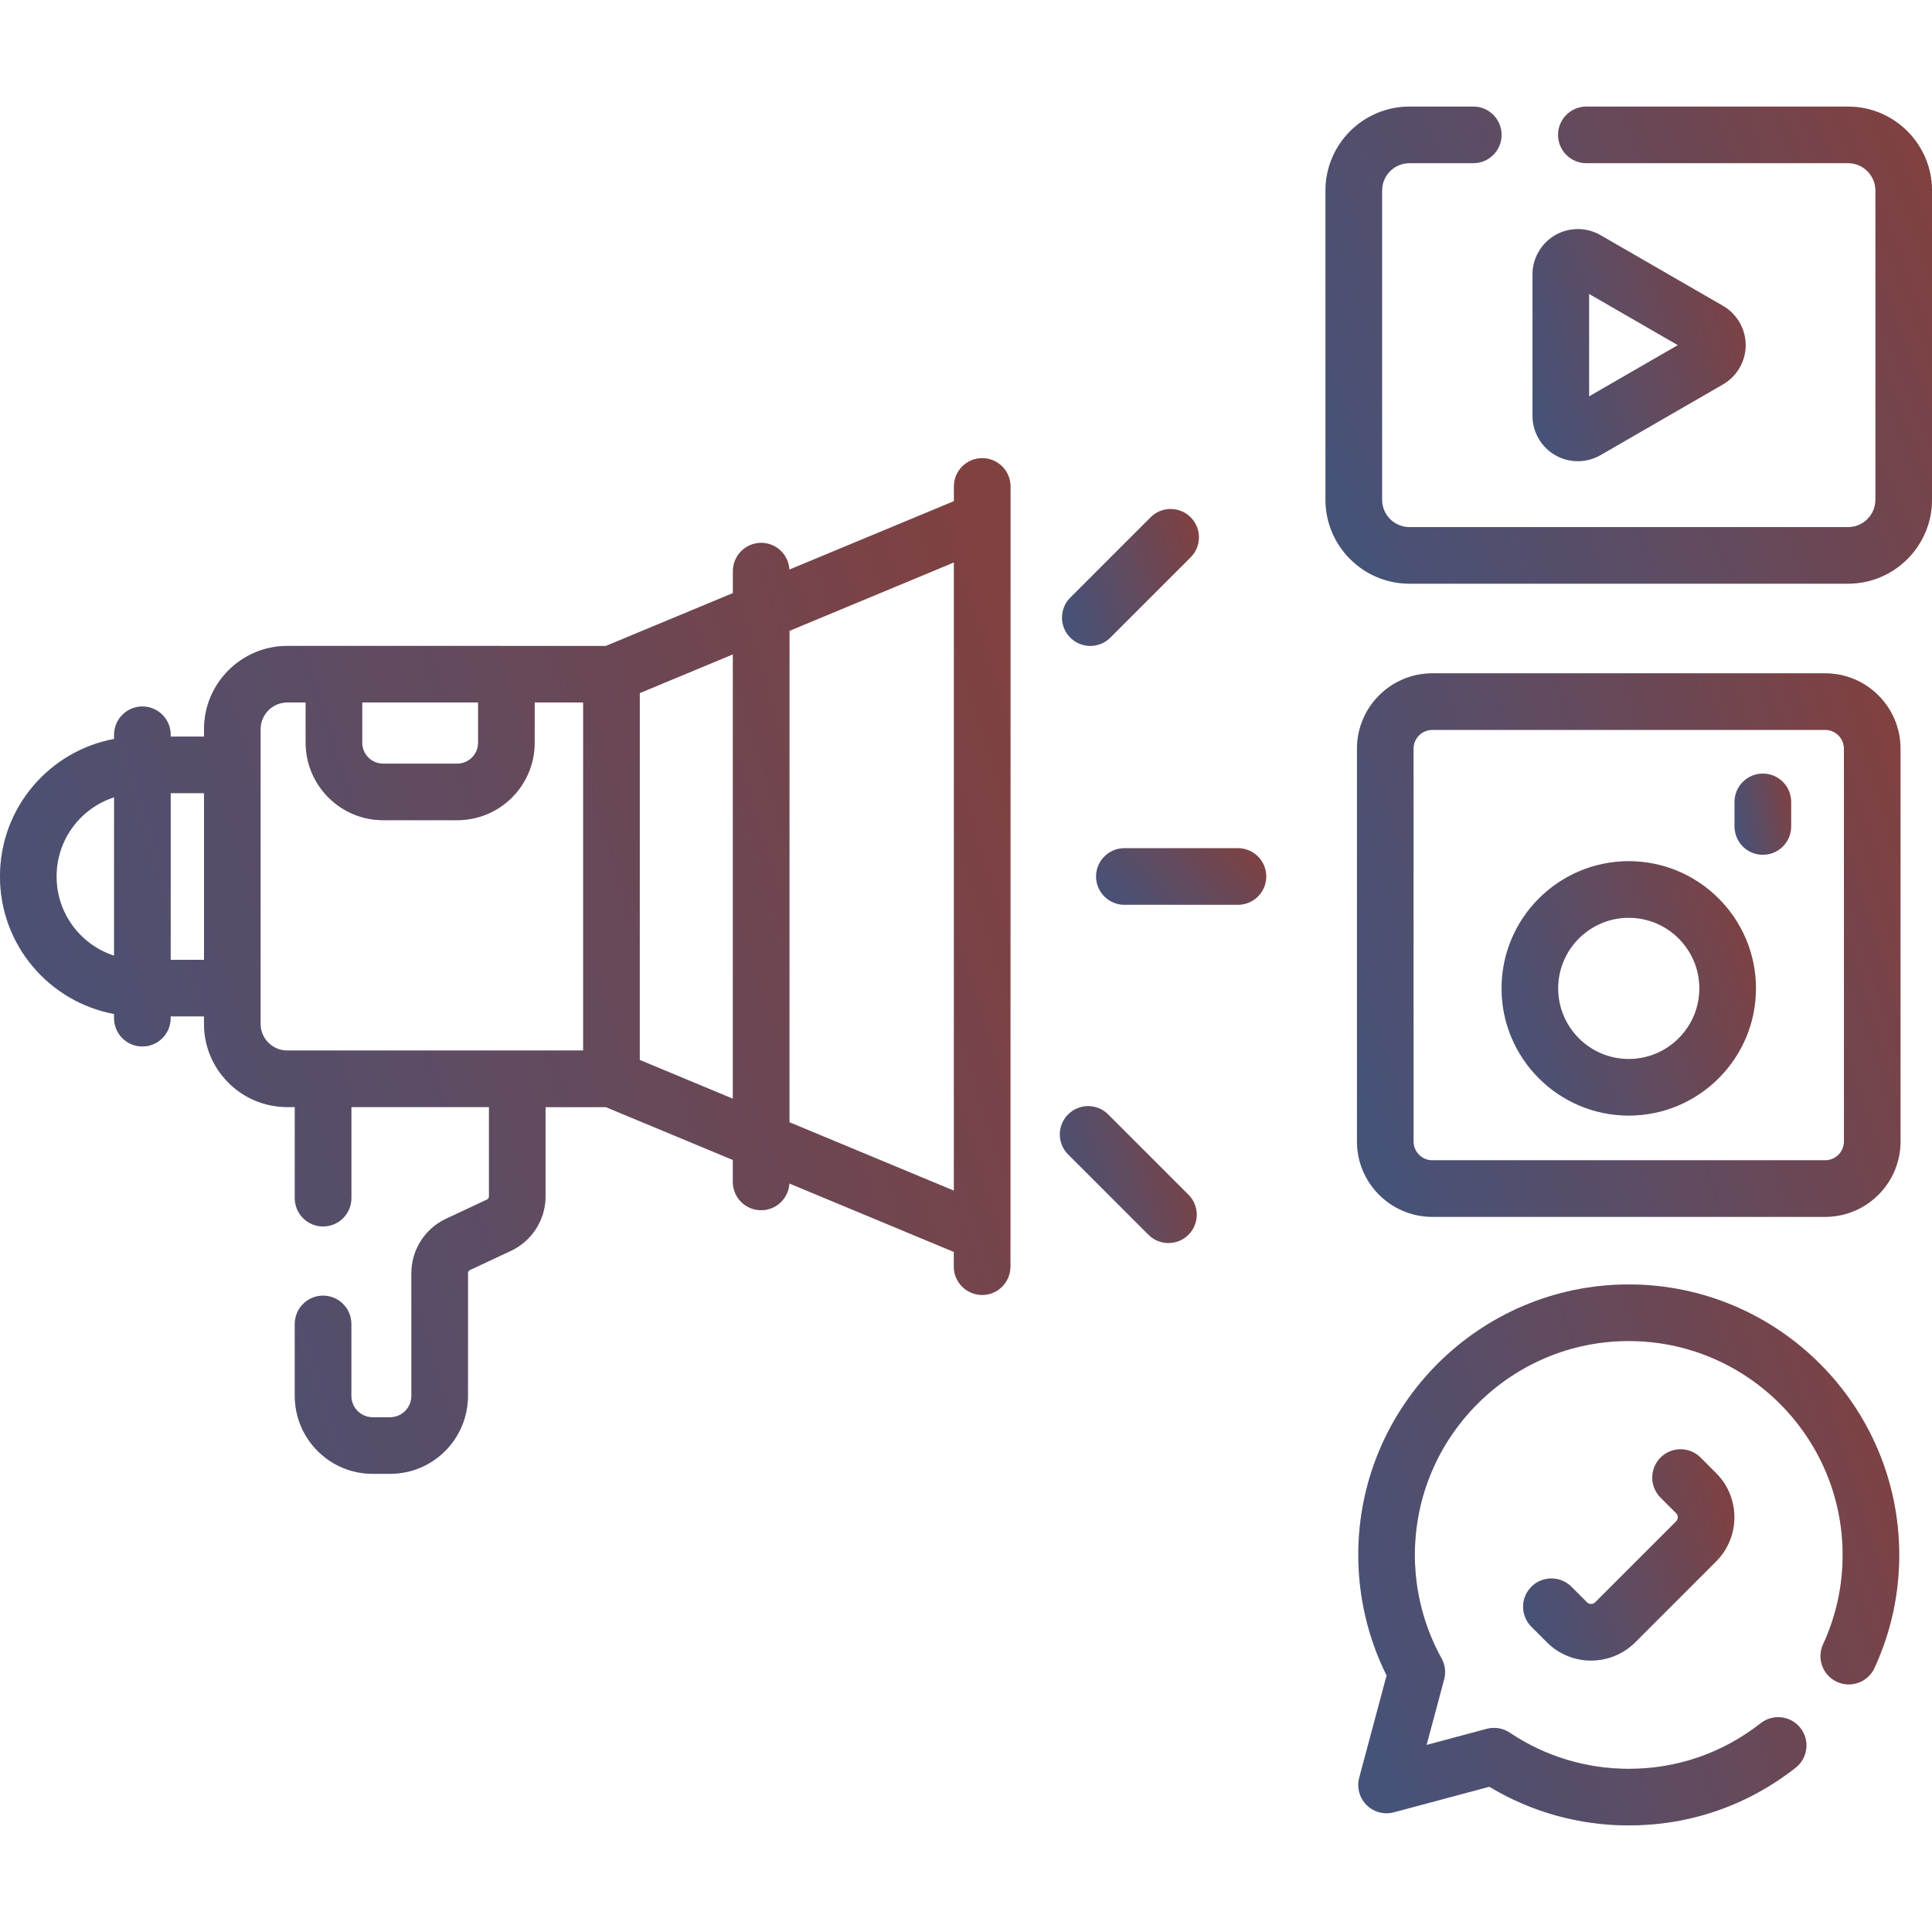 <svg width="62" height="62" viewBox="0 0 62 62" fill="none" xmlns="http://www.w3.org/2000/svg">
<g opacity="0.87">
<path d="M49.907 14.605C50.356 14.864 50.913 14.864 51.362 14.605L55.293 12.335C55.741 12.076 56.02 11.594 56.02 11.076C56.02 10.558 55.741 10.075 55.293 9.816L51.362 7.547C50.913 7.288 50.356 7.288 49.907 7.547C49.459 7.806 49.18 8.288 49.18 8.806V13.345C49.18 13.863 49.459 14.346 49.907 14.605ZM50.995 9.431L53.844 11.076L50.995 12.721V9.431Z" fill="#272727"/>
<path d="M49.907 14.605C50.356 14.864 50.913 14.864 51.362 14.605L55.293 12.335C55.741 12.076 56.02 11.594 56.02 11.076C56.02 10.558 55.741 10.075 55.293 9.816L51.362 7.547C50.913 7.288 50.356 7.288 49.907 7.547C49.459 7.806 49.18 8.288 49.18 8.806V13.345C49.18 13.863 49.459 14.346 49.907 14.605ZM50.995 9.431L53.844 11.076L50.995 12.721V9.431Z" fill="url(#paint0_linear)" fill-opacity="0.52" style="mix-blend-mode:color"/>
<path d="M58.572 21.608H45.965C44.632 21.608 43.547 22.692 43.547 24.025V36.633C43.547 37.966 44.632 39.05 45.965 39.05H58.572C59.905 39.05 60.989 37.966 60.989 36.633V24.025C60.989 22.692 59.905 21.608 58.572 21.608ZM59.174 36.633C59.174 36.965 58.904 37.235 58.572 37.235H45.965C45.633 37.235 45.362 36.965 45.362 36.633V24.025C45.362 23.693 45.633 23.423 45.965 23.423H58.572C58.904 23.423 59.174 23.693 59.174 24.025V36.633Z" fill="#272727"/>
<path d="M58.572 21.608H45.965C44.632 21.608 43.547 22.692 43.547 24.025V36.633C43.547 37.966 44.632 39.05 45.965 39.05H58.572C59.905 39.05 60.989 37.966 60.989 36.633V24.025C60.989 22.692 59.905 21.608 58.572 21.608ZM59.174 36.633C59.174 36.965 58.904 37.235 58.572 37.235H45.965C45.633 37.235 45.362 36.965 45.362 36.633V24.025C45.362 23.693 45.633 23.423 45.965 23.423H58.572C58.904 23.423 59.174 23.693 59.174 24.025V36.633Z" fill="url(#paint1_linear)" fill-opacity="0.52" style="mix-blend-mode:color"/>
<path d="M52.268 27.637C50.017 27.637 48.187 29.468 48.187 31.718C48.187 33.969 50.018 35.8 52.268 35.8C54.519 35.8 56.35 33.969 56.35 31.718C56.35 29.468 54.519 27.637 52.268 27.637ZM52.268 33.985C51.019 33.985 50.002 32.968 50.002 31.719C50.002 30.469 51.019 29.452 52.268 29.452C53.518 29.452 54.535 30.469 54.535 31.719C54.535 32.968 53.518 33.985 52.268 33.985Z" fill="#272727"/>
<path d="M52.268 27.637C50.017 27.637 48.187 29.468 48.187 31.718C48.187 33.969 50.018 35.8 52.268 35.8C54.519 35.8 56.35 33.969 56.35 31.718C56.35 29.468 54.519 27.637 52.268 27.637ZM52.268 33.985C51.019 33.985 50.002 32.968 50.002 31.719C50.002 30.469 51.019 29.452 52.268 29.452C53.518 29.452 54.535 30.469 54.535 31.719C54.535 32.968 53.518 33.985 52.268 33.985Z" fill="url(#paint2_linear)" fill-opacity="0.52" style="mix-blend-mode:color"/>
<path d="M56.572 24.826C56.07 24.826 55.664 25.232 55.664 25.733V26.522C55.664 27.024 56.07 27.43 56.572 27.43C57.073 27.43 57.479 27.024 57.479 26.522V25.733C57.479 25.232 57.073 24.826 56.572 24.826Z" fill="#272727"/>
<path d="M56.572 24.826C56.07 24.826 55.664 25.232 55.664 25.733V26.522C55.664 27.024 56.07 27.43 56.572 27.43C57.073 27.43 57.479 27.024 57.479 26.522V25.733C57.479 25.232 57.073 24.826 56.572 24.826Z" fill="url(#paint3_linear)" fill-opacity="0.52" style="mix-blend-mode:color"/>
<path d="M51.192 51.419C51.119 51.493 51 51.493 50.927 51.419L50.428 50.92C50.073 50.566 49.498 50.566 49.144 50.92C48.79 51.275 48.79 51.849 49.144 52.204L49.643 52.703C50.424 53.484 51.694 53.484 52.476 52.703L55.072 50.107C55.853 49.326 55.853 48.055 55.072 47.274L54.573 46.775C54.218 46.421 53.643 46.421 53.289 46.775C52.935 47.13 52.935 47.704 53.289 48.059L53.788 48.558C53.861 48.631 53.861 48.75 53.788 48.823L51.192 51.419Z" fill="#272727"/>
<path d="M51.192 51.419C51.119 51.493 51 51.493 50.927 51.419L50.428 50.92C50.073 50.566 49.498 50.566 49.144 50.92C48.79 51.275 48.79 51.849 49.144 52.204L49.643 52.703C50.424 53.484 51.694 53.484 52.476 52.703L55.072 50.107C55.853 49.326 55.853 48.055 55.072 47.274L54.573 46.775C54.218 46.421 53.643 46.421 53.289 46.775C52.935 47.13 52.935 47.704 53.289 48.059L53.788 48.558C53.861 48.631 53.861 48.75 53.788 48.823L51.192 51.419Z" fill="url(#paint4_linear)" fill-opacity="0.52" style="mix-blend-mode:color"/>
<path d="M31.52 14.703C31.52 14.703 31.52 14.703 31.52 14.703C31.019 14.703 30.613 15.109 30.613 15.61V16.083L25.332 18.279C25.306 17.801 24.912 17.421 24.427 17.421C24.427 17.421 24.427 17.421 24.427 17.421C23.926 17.421 23.52 17.828 23.52 18.329V19.033L19.442 20.729C13.048 20.729 15.972 20.729 9.219 20.728C9.219 20.728 9.219 20.728 9.219 20.728C7.746 20.728 6.548 21.927 6.547 23.4V23.638L5.477 23.638V23.58C5.477 23.078 5.071 22.672 4.57 22.672C4.57 22.672 4.57 22.672 4.57 22.672C4.069 22.672 3.662 23.078 3.662 23.58V23.714C1.595 24.097 0 25.911 2.75757e-08 28.127C-0 30.341 1.593 32.156 3.661 32.54V32.674C3.661 33.176 4.067 33.582 4.569 33.582H4.569C5.07 33.582 5.476 33.176 5.476 32.675V32.617L6.546 32.617V32.855C6.546 33.568 6.824 34.239 7.329 34.744C7.833 35.249 8.504 35.527 9.218 35.527H9.461L9.46 38.45C9.46 38.952 9.867 39.358 10.368 39.358C10.869 39.358 11.276 38.952 11.276 38.45L11.276 35.527L15.692 35.527L15.692 38.396C15.692 38.438 15.667 38.477 15.629 38.495L14.31 39.113C13.637 39.428 13.203 40.111 13.202 40.855L13.202 44.795C13.202 45.175 12.895 45.482 12.515 45.482H11.962C11.582 45.482 11.275 45.175 11.275 44.795L11.275 42.487C11.275 41.986 10.869 41.579 10.368 41.579C10.368 41.579 10.368 41.579 10.368 41.579C9.866 41.579 9.46 41.986 9.46 42.487L9.46 44.794C9.46 46.178 10.579 47.297 11.962 47.297H12.515C13.898 47.297 15.017 46.178 15.017 44.795L15.018 40.855C15.018 40.813 15.042 40.775 15.08 40.757L16.399 40.139C17.072 39.823 17.507 39.14 17.507 38.397L17.507 35.528L19.44 35.528L23.518 37.224V37.929C23.518 38.43 23.924 38.837 24.425 38.837H24.425C24.91 38.837 25.305 38.457 25.331 37.979L30.61 40.176V40.649C30.61 41.15 31.017 41.556 31.518 41.556H31.518C32.019 41.556 32.425 41.15 32.425 40.649L32.426 39.571C32.426 39.571 32.426 39.571 32.426 39.571L32.427 28.13L32.428 15.61C32.428 15.109 32.021 14.703 31.52 14.703ZM11.624 22.544C12.071 22.544 15.048 22.544 15.343 22.544L15.343 23.835C15.343 24.206 15.043 24.506 14.672 24.506H14.672C14.672 24.506 14.672 24.506 14.672 24.506L12.295 24.506C11.924 24.506 11.624 24.206 11.624 23.834L11.624 22.544ZM1.815 28.127C1.815 26.931 2.594 25.931 3.662 25.585L3.661 30.669C2.594 30.323 1.815 29.323 1.815 28.127ZM5.477 30.802L5.477 25.453H6.547C6.547 26.269 6.547 29.962 6.547 30.802H5.477ZM8.612 33.461C8.451 33.299 8.362 33.084 8.362 32.855C8.362 30.5 8.362 25.742 8.362 23.4C8.362 23.171 8.452 22.956 8.613 22.794C8.775 22.633 8.99 22.543 9.219 22.543H9.219H9.809L9.809 23.834C9.809 25.205 10.924 26.321 12.295 26.321L14.672 26.321H14.672C16.046 26.321 17.158 25.209 17.158 23.835L17.159 22.544L18.715 22.544C18.715 23.896 18.715 32.384 18.715 33.712L9.218 33.712C8.989 33.712 8.774 33.623 8.612 33.461ZM20.53 34.015C20.53 32.674 20.53 23.594 20.531 22.242L23.519 20.999L23.518 35.259L20.53 34.015ZM25.333 36.014L25.335 20.244L30.612 18.049L30.612 28.126L30.611 38.21L25.333 36.014Z" fill="#272727"/>
<path d="M31.52 14.703C31.52 14.703 31.52 14.703 31.52 14.703C31.019 14.703 30.613 15.109 30.613 15.61V16.083L25.332 18.279C25.306 17.801 24.912 17.421 24.427 17.421C24.427 17.421 24.427 17.421 24.427 17.421C23.926 17.421 23.52 17.828 23.52 18.329V19.033L19.442 20.729C13.048 20.729 15.972 20.729 9.219 20.728C9.219 20.728 9.219 20.728 9.219 20.728C7.746 20.728 6.548 21.927 6.547 23.4V23.638L5.477 23.638V23.58C5.477 23.078 5.071 22.672 4.57 22.672C4.57 22.672 4.57 22.672 4.57 22.672C4.069 22.672 3.662 23.078 3.662 23.58V23.714C1.595 24.097 0 25.911 2.75757e-08 28.127C-0 30.341 1.593 32.156 3.661 32.54V32.674C3.661 33.176 4.067 33.582 4.569 33.582H4.569C5.07 33.582 5.476 33.176 5.476 32.675V32.617L6.546 32.617V32.855C6.546 33.568 6.824 34.239 7.329 34.744C7.833 35.249 8.504 35.527 9.218 35.527H9.461L9.46 38.45C9.46 38.952 9.867 39.358 10.368 39.358C10.869 39.358 11.276 38.952 11.276 38.45L11.276 35.527L15.692 35.527L15.692 38.396C15.692 38.438 15.667 38.477 15.629 38.495L14.31 39.113C13.637 39.428 13.203 40.111 13.202 40.855L13.202 44.795C13.202 45.175 12.895 45.482 12.515 45.482H11.962C11.582 45.482 11.275 45.175 11.275 44.795L11.275 42.487C11.275 41.986 10.869 41.579 10.368 41.579C10.368 41.579 10.368 41.579 10.368 41.579C9.866 41.579 9.46 41.986 9.46 42.487L9.46 44.794C9.46 46.178 10.579 47.297 11.962 47.297H12.515C13.898 47.297 15.017 46.178 15.017 44.795L15.018 40.855C15.018 40.813 15.042 40.775 15.08 40.757L16.399 40.139C17.072 39.823 17.507 39.14 17.507 38.397L17.507 35.528L19.44 35.528L23.518 37.224V37.929C23.518 38.43 23.924 38.837 24.425 38.837H24.425C24.91 38.837 25.305 38.457 25.331 37.979L30.61 40.176V40.649C30.61 41.15 31.017 41.556 31.518 41.556H31.518C32.019 41.556 32.425 41.15 32.425 40.649L32.426 39.571C32.426 39.571 32.426 39.571 32.426 39.571L32.427 28.13L32.428 15.61C32.428 15.109 32.021 14.703 31.52 14.703ZM11.624 22.544C12.071 22.544 15.048 22.544 15.343 22.544L15.343 23.835C15.343 24.206 15.043 24.506 14.672 24.506H14.672C14.672 24.506 14.672 24.506 14.672 24.506L12.295 24.506C11.924 24.506 11.624 24.206 11.624 23.834L11.624 22.544ZM1.815 28.127C1.815 26.931 2.594 25.931 3.662 25.585L3.661 30.669C2.594 30.323 1.815 29.323 1.815 28.127ZM5.477 30.802L5.477 25.453H6.547C6.547 26.269 6.547 29.962 6.547 30.802H5.477ZM8.612 33.461C8.451 33.299 8.362 33.084 8.362 32.855C8.362 30.5 8.362 25.742 8.362 23.4C8.362 23.171 8.452 22.956 8.613 22.794C8.775 22.633 8.99 22.543 9.219 22.543H9.219H9.809L9.809 23.834C9.809 25.205 10.924 26.321 12.295 26.321L14.672 26.321H14.672C16.046 26.321 17.158 25.209 17.158 23.835L17.159 22.544L18.715 22.544C18.715 23.896 18.715 32.384 18.715 33.712L9.218 33.712C8.989 33.712 8.774 33.623 8.612 33.461ZM20.53 34.015C20.53 32.674 20.53 23.594 20.531 22.242L23.519 20.999L23.518 35.259L20.53 34.015ZM25.333 36.014L25.335 20.244L30.612 18.049L30.612 28.126L30.611 38.21L25.333 36.014Z" fill="url(#paint5_linear)" fill-opacity="0.52" style="mix-blend-mode:color"/>
<path d="M39.727 27.22H36.083C35.581 27.22 35.175 27.626 35.175 28.127C35.175 28.628 35.581 29.035 36.083 29.035H39.727C40.229 29.035 40.635 28.628 40.635 28.127C40.635 27.626 40.228 27.22 39.727 27.22Z" fill="#272727"/>
<path d="M39.727 27.22H36.083C35.581 27.22 35.175 27.626 35.175 28.127C35.175 28.628 35.581 29.035 36.083 29.035H39.727C40.229 29.035 40.635 28.628 40.635 28.127C40.635 27.626 40.228 27.22 39.727 27.22Z" fill="url(#paint6_linear)" fill-opacity="0.52" style="mix-blend-mode:color"/>
<path d="M35.631 20.462L38.208 17.885C38.563 17.53 38.563 16.956 38.208 16.601C37.854 16.247 37.279 16.247 36.925 16.601L34.348 19.178C33.993 19.533 33.993 20.108 34.348 20.462C34.702 20.816 35.277 20.816 35.631 20.462Z" fill="#272727"/>
<path d="M35.631 20.462L38.208 17.885C38.563 17.53 38.563 16.956 38.208 16.601C37.854 16.247 37.279 16.247 36.925 16.601L34.348 19.178C33.993 19.533 33.993 20.108 34.348 20.462C34.702 20.816 35.277 20.816 35.631 20.462Z" fill="url(#paint7_linear)" fill-opacity="0.52" style="mix-blend-mode:color"/>
<path d="M35.561 35.763C35.207 35.409 34.632 35.409 34.278 35.763C33.923 36.118 33.923 36.692 34.278 37.047L36.855 39.624C37.209 39.978 37.784 39.978 38.138 39.624C38.493 39.269 38.493 38.695 38.138 38.34L35.561 35.763Z" fill="#272727"/>
<path d="M35.561 35.763C35.207 35.409 34.632 35.409 34.278 35.763C33.923 36.118 33.923 36.692 34.278 37.047L36.855 39.624C37.209 39.978 37.784 39.978 38.138 39.624C38.493 39.269 38.493 38.695 38.138 38.34L35.561 35.763Z" fill="url(#paint8_linear)" fill-opacity="0.52" style="mix-blend-mode:color"/>
<path d="M52.268 41.22C47.483 41.22 43.589 45.114 43.589 49.9C43.589 51.242 43.902 52.572 44.498 53.768L43.62 57.047C43.536 57.36 43.625 57.694 43.855 57.924C44.084 58.153 44.418 58.242 44.731 58.158L47.794 57.338C49.143 58.151 50.681 58.579 52.268 58.579C54.23 58.579 56.082 57.939 57.624 56.727C58.018 56.418 58.087 55.847 57.777 55.453C57.468 55.059 56.898 54.991 56.503 55.3C55.283 56.258 53.819 56.764 52.269 56.764C50.901 56.764 49.581 56.363 48.45 55.604C48.232 55.458 47.962 55.413 47.709 55.481L45.78 55.998L46.343 53.895C46.404 53.668 46.375 53.426 46.261 53.221C45.7 52.209 45.404 51.061 45.404 49.9C45.404 46.115 48.483 43.035 52.269 43.035C56.053 43.035 59.133 46.115 59.133 49.9C59.133 50.898 58.922 51.863 58.505 52.767C58.295 53.222 58.494 53.762 58.949 53.971C59.404 54.181 59.944 53.982 60.154 53.527C60.681 52.383 60.948 51.162 60.948 49.9C60.948 45.114 57.054 41.22 52.268 41.22Z" fill="#272727"/>
<path d="M52.268 41.22C47.483 41.22 43.589 45.114 43.589 49.9C43.589 51.242 43.902 52.572 44.498 53.768L43.62 57.047C43.536 57.36 43.625 57.694 43.855 57.924C44.084 58.153 44.418 58.242 44.731 58.158L47.794 57.338C49.143 58.151 50.681 58.579 52.268 58.579C54.23 58.579 56.082 57.939 57.624 56.727C58.018 56.418 58.087 55.847 57.777 55.453C57.468 55.059 56.898 54.991 56.503 55.3C55.283 56.258 53.819 56.764 52.269 56.764C50.901 56.764 49.581 56.363 48.45 55.604C48.232 55.458 47.962 55.413 47.709 55.481L45.78 55.998L46.343 53.895C46.404 53.668 46.375 53.426 46.261 53.221C45.7 52.209 45.404 51.061 45.404 49.9C45.404 46.115 48.483 43.035 52.269 43.035C56.053 43.035 59.133 46.115 59.133 49.9C59.133 50.898 58.922 51.863 58.505 52.767C58.295 53.222 58.494 53.762 58.949 53.971C59.404 54.181 59.944 53.982 60.154 53.527C60.681 52.383 60.948 51.162 60.948 49.9C60.948 45.114 57.054 41.22 52.268 41.22Z" fill="url(#paint9_linear)" fill-opacity="0.52" style="mix-blend-mode:color"/>
<path d="M59.306 3.421H50.908C50.407 3.421 50.001 3.827 50.001 4.329C50.001 4.83 50.407 5.236 50.908 5.236H59.306C59.791 5.236 60.185 5.631 60.185 6.115V16.037C60.185 16.521 59.791 16.916 59.306 16.916H45.231C44.746 16.916 44.352 16.521 44.352 16.037V6.115C44.352 5.63 44.746 5.236 45.231 5.236H47.28C47.781 5.236 48.187 4.83 48.187 4.328C48.187 3.827 47.781 3.421 47.28 3.421H45.231C43.745 3.421 42.536 4.629 42.536 6.115V16.037C42.536 17.522 43.745 18.731 45.231 18.731H59.306C60.791 18.731 62 17.522 62 16.037V6.115C62 4.63 60.791 3.421 59.306 3.421Z" fill="#272727"/>
<path d="M59.306 3.421H50.908C50.407 3.421 50.001 3.827 50.001 4.329C50.001 4.83 50.407 5.236 50.908 5.236H59.306C59.791 5.236 60.185 5.631 60.185 6.115V16.037C60.185 16.521 59.791 16.916 59.306 16.916H45.231C44.746 16.916 44.352 16.521 44.352 16.037V6.115C44.352 5.63 44.746 5.236 45.231 5.236H47.28C47.781 5.236 48.187 4.83 48.187 4.328C48.187 3.827 47.781 3.421 47.28 3.421H45.231C43.745 3.421 42.536 4.629 42.536 6.115V16.037C42.536 17.522 43.745 18.731 45.231 18.731H59.306C60.791 18.731 62 17.522 62 16.037V6.115C62 4.63 60.791 3.421 59.306 3.421Z" fill="url(#paint10_linear)" fill-opacity="0.52" style="mix-blend-mode:color"/>
</g>
<defs>
<linearGradient id="paint0_linear" x1="56.02" y1="8.884" x2="48.245" y2="11.09" gradientUnits="userSpaceOnUse">
<stop stop-color="#F92020" stop-opacity="0.64"/>
<stop offset="1" stop-color="#2B66FF" stop-opacity="0.57"/>
</linearGradient>
<linearGradient id="paint1_linear" x1="60.989" y1="25.195" x2="41.432" y2="31.237" gradientUnits="userSpaceOnUse">
<stop stop-color="#F92020" stop-opacity="0.64"/>
<stop offset="1" stop-color="#2B66FF" stop-opacity="0.57"/>
</linearGradient>
<linearGradient id="paint2_linear" x1="56.35" y1="29.316" x2="47.196" y2="32.143" gradientUnits="userSpaceOnUse">
<stop stop-color="#F92020" stop-opacity="0.64"/>
<stop offset="1" stop-color="#2B66FF" stop-opacity="0.57"/>
</linearGradient>
<linearGradient id="paint3_linear" x1="57.479" y1="25.361" x2="55.349" y2="25.82" gradientUnits="userSpaceOnUse">
<stop stop-color="#F92020" stop-opacity="0.64"/>
<stop offset="1" stop-color="#2B66FF" stop-opacity="0.57"/>
</linearGradient>
<linearGradient id="paint4_linear" x1="55.657" y1="47.904" x2="48.056" y2="50.252" gradientUnits="userSpaceOnUse">
<stop stop-color="#F92020" stop-opacity="0.64"/>
<stop offset="1" stop-color="#2B66FF" stop-opacity="0.57"/>
</linearGradient>
<linearGradient id="paint5_linear" x1="32.428" y1="21.407" x2="-3.965" y2="32.591" gradientUnits="userSpaceOnUse">
<stop stop-color="#F92020" stop-opacity="0.64"/>
<stop offset="1" stop-color="#2B66FF" stop-opacity="0.57"/>
</linearGradient>
<linearGradient id="paint6_linear" x1="40.635" y1="27.593" x2="37.036" y2="30.937" gradientUnits="userSpaceOnUse">
<stop stop-color="#F92020" stop-opacity="0.64"/>
<stop offset="1" stop-color="#2B66FF" stop-opacity="0.57"/>
</linearGradient>
<linearGradient id="paint7_linear" x1="38.474" y1="17.239" x2="33.549" y2="18.76" gradientUnits="userSpaceOnUse">
<stop stop-color="#F92020" stop-opacity="0.64"/>
<stop offset="1" stop-color="#2B66FF" stop-opacity="0.57"/>
</linearGradient>
<linearGradient id="paint8_linear" x1="38.404" y1="36.401" x2="33.479" y2="37.922" gradientUnits="userSpaceOnUse">
<stop stop-color="#F92020" stop-opacity="0.64"/>
<stop offset="1" stop-color="#2B66FF" stop-opacity="0.57"/>
</linearGradient>
<linearGradient id="paint9_linear" x1="60.948" y1="44.791" x2="41.483" y2="50.803" gradientUnits="userSpaceOnUse">
<stop stop-color="#F92020" stop-opacity="0.64"/>
<stop offset="1" stop-color="#2B66FF" stop-opacity="0.57"/>
</linearGradient>
<linearGradient id="paint10_linear" x1="62" y1="6.57" x2="41.288" y2="14.704" gradientUnits="userSpaceOnUse">
<stop stop-color="#F92020" stop-opacity="0.64"/>
<stop offset="1" stop-color="#2B66FF" stop-opacity="0.57"/>
</linearGradient>
</defs>
</svg>
